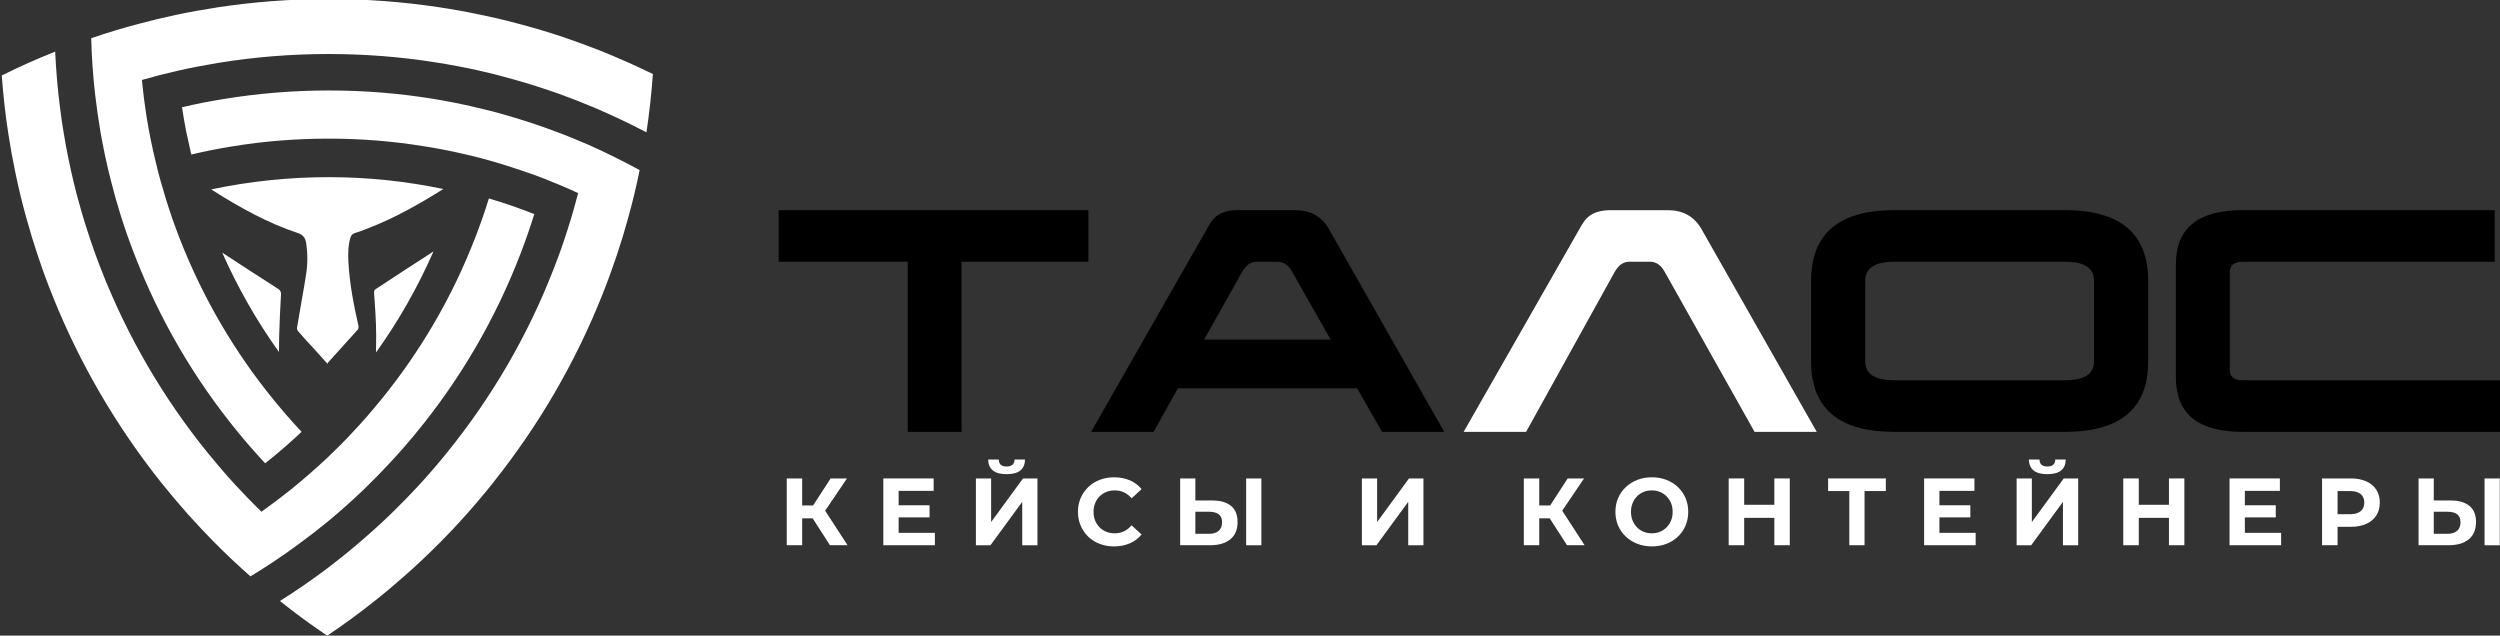 <svg width="177" height="45" viewBox="0 0 177 45" fill="none" xmlns="http://www.w3.org/2000/svg">
<rect x="0" y="0" width="177" height="45" fill="#333333" stroke="none"/>
<g clip-path="url(#clip0_270_1173)">
<path d="M19.892 20.902C19.835 21.889 19.789 22.875 19.763 23.863C19.753 24.217 19.753 24.57 19.753 24.924C18.185 22.737 16.839 20.383 15.734 17.887C17.052 18.752 18.37 19.609 19.698 20.456C19.873 20.577 19.912 20.69 19.892 20.902Z" fill="white"/>
<path d="M26.623 24.952C26.633 24.552 26.633 24.152 26.633 23.752C26.633 22.737 26.551 21.713 26.484 20.698C26.484 20.54 26.549 20.494 26.662 20.427C27.989 19.552 29.344 18.669 30.69 17.802C29.576 20.336 28.221 22.727 26.623 24.952Z" fill="white"/>
<path d="M31.384 13.382C30.605 13.875 29.806 14.35 28.998 14.787C27.979 15.346 26.929 15.84 25.843 16.248C25.611 16.341 25.379 16.426 25.148 16.491C24.97 16.537 24.869 16.648 24.813 16.816C24.646 17.376 24.638 17.944 24.664 18.52C24.748 20.066 25.037 21.573 25.379 23.071C25.389 23.156 25.389 23.267 25.343 23.323C24.646 24.104 23.932 24.886 23.199 25.696V25.771C22.864 25.399 22.558 25.064 22.252 24.718C21.863 24.3 21.472 23.881 21.101 23.443C21.037 23.378 21.018 23.249 21.037 23.156C21.24 21.909 21.482 20.652 21.677 19.395C21.788 18.659 21.788 17.905 21.667 17.151C21.593 16.816 21.454 16.622 21.091 16.5C18.957 15.793 16.998 14.704 15.114 13.511C15.06 13.485 15.013 13.447 14.957 13.41C17.639 12.842 20.424 12.543 23.263 12.543C26.038 12.543 28.767 12.832 31.384 13.382Z" fill="white"/>
<path d="M55.129 14.88H77.058V18.53H68.079V30.577H64.265V18.53H55.129V14.88Z" fill="black"/>
<path d="M96.088 27.495H83.392L81.671 30.575H77.25L85.447 16.213C85.565 15.991 85.686 15.798 85.808 15.634C85.932 15.471 86.078 15.333 86.248 15.222C86.417 15.111 86.621 15.026 86.854 14.966C87.088 14.906 87.382 14.878 87.735 14.878H91.686C92.768 14.878 93.563 15.317 94.073 16.193L102.25 30.575H97.848L96.088 27.495ZM85.25 24.043H94.209L91.49 19.255C91.346 18.993 91.187 18.807 91.01 18.696C90.835 18.584 90.654 18.53 90.472 18.53H88.965C88.548 18.53 88.202 18.779 87.929 19.275L85.25 24.043Z" fill="black"/>
<path d="M120.45 16.195C119.941 15.318 119.145 14.88 118.062 14.88H114.112C113.761 14.88 113.466 14.908 113.231 14.97C112.998 15.028 112.796 15.112 112.625 15.225C112.458 15.336 112.31 15.473 112.186 15.635C112.06 15.798 111.94 15.994 111.824 16.215L103.625 30.577H108.046L114.307 19.275C114.58 18.78 114.926 18.531 115.344 18.531H116.85C117.031 18.531 117.213 18.586 117.388 18.697C117.564 18.81 117.724 18.995 117.868 19.259L124.224 30.578H128.627L120.45 16.195Z" fill="white"/>
<path d="M134.114 30.575C130.188 30.575 128.227 28.915 128.227 25.592V19.883C128.227 16.547 130.188 14.88 134.114 14.88H146.204C150.129 14.88 152.091 16.547 152.091 19.883V25.592C152.091 28.915 150.127 30.575 146.204 30.575H134.114ZM134.114 18.53C132.745 18.53 132.059 18.981 132.059 19.883V25.592C132.059 26.482 132.743 26.925 134.114 26.925H146.204C147.573 26.925 148.258 26.48 148.258 25.592V19.883C148.258 18.981 147.574 18.53 146.204 18.53H134.114Z" fill="black"/>
<path d="M177.054 26.925V30.575H158.766C155.624 30.575 154.051 29.293 154.051 26.731V18.706C154.051 16.157 155.622 14.88 158.766 14.88H176.627V18.53H158.766C158.165 18.53 157.865 18.785 157.865 19.295V26.142C157.865 26.665 158.165 26.925 158.766 26.925H177.054Z" fill="black"/>
<path d="M23.172 45.007C22.316 44.43 21.468 43.828 20.641 43.188C21.468 43.819 22.316 44.422 23.172 45.007Z" fill="#FA5E1A"/>
<path d="M23.172 45.007C22.316 44.43 21.468 43.828 20.641 43.188C21.468 43.819 22.316 44.422 23.172 45.007Z" fill="#FA5E1A"/>
<path d="M23.172 45.007C22.316 44.43 21.468 43.828 20.641 43.188C21.468 43.819 22.316 44.422 23.172 45.007Z" fill="#FA5E1A"/>
<path d="M45.286 12.045C45.049 13.214 44.776 14.357 44.456 15.489C44.22 16.348 43.965 17.198 43.682 18.038C43.362 18.988 43.016 19.938 42.644 20.871C40.731 25.685 38.125 30.135 34.956 34.117V34.127C34.647 34.52 34.319 34.904 33.999 35.288C33.672 35.681 33.344 36.055 33.006 36.438C32.715 36.767 32.413 37.096 32.114 37.416C31.804 37.737 31.494 38.066 31.185 38.376C30.347 39.216 29.491 40.03 28.607 40.806C27.923 41.408 27.231 41.993 26.521 42.551C25.436 43.419 24.317 44.231 23.168 45.008C22.312 44.424 21.465 43.821 20.637 43.19C20.364 42.979 20.09 42.77 19.817 42.551C20.974 41.828 22.085 41.053 23.17 40.239C23.88 39.7 24.582 39.143 25.256 38.567C26.14 37.818 27.004 37.041 27.834 36.229C28.453 35.626 29.064 34.995 29.655 34.356C30.329 33.625 30.976 32.877 31.604 32.099C34.783 28.189 37.37 23.777 39.218 18.99C39.582 18.066 39.91 17.135 40.211 16.175C40.476 15.353 40.713 14.513 40.932 13.673C40.148 13.307 39.347 12.969 38.528 12.65C38.09 12.475 37.644 12.311 37.188 12.165C37.107 12.128 37.014 12.1 36.933 12.074C36.751 12.009 36.559 11.946 36.377 11.891C36.021 11.771 35.657 11.662 35.302 11.552C34.483 11.305 33.653 11.086 32.807 10.895C31.85 10.675 30.885 10.483 29.902 10.337C27.743 9.99 25.529 9.815 23.271 9.815C20.948 9.815 18.672 9.998 16.448 10.363C15.473 10.519 14.508 10.71 13.551 10.94C13.514 10.812 13.486 10.692 13.46 10.564C13.433 10.445 13.405 10.317 13.378 10.199C13.306 9.897 13.241 9.586 13.178 9.286C13.069 8.719 12.968 8.161 12.887 7.595C13.844 7.366 14.809 7.175 15.784 7.019C18.224 6.617 20.721 6.406 23.271 6.406C25.758 6.406 28.19 6.599 30.567 6.982C31.543 7.139 32.508 7.33 33.473 7.549C34.311 7.741 35.148 7.951 35.978 8.198C37.081 8.518 38.173 8.874 39.239 9.276C40.069 9.578 40.889 9.915 41.69 10.262C42.918 10.813 44.12 11.406 45.286 12.045Z" fill="white"/>
<path d="M21.084 38.567C19.999 39.362 18.888 40.111 17.731 40.806C16.847 40.028 15.983 39.216 15.153 38.376C14.534 37.745 13.923 37.097 13.332 36.44C12.658 35.681 12.011 34.914 11.383 34.129C8.231 30.163 5.645 25.741 3.733 20.974C3.358 20.042 3.012 19.101 2.695 18.143C2.411 17.302 2.148 16.452 1.911 15.594C1.592 14.461 1.31 13.319 1.074 12.15C0.892 11.263 0.728 10.378 0.59 9.473C0.38 8.112 0.226 6.733 0.125 5.343C1.355 4.731 2.62 4.165 3.905 3.653C3.969 5.023 4.087 6.376 4.261 7.71C4.37 8.605 4.516 9.481 4.671 10.35C4.89 11.501 5.137 12.633 5.428 13.757C5.657 14.598 5.893 15.438 6.166 16.27C6.468 17.22 6.796 18.151 7.16 19.074C9.009 23.825 11.577 28.21 14.738 32.101C15.367 32.868 16.012 33.627 16.686 34.358C17.279 34.997 17.888 35.628 18.508 36.231C19.218 35.728 19.92 35.198 20.594 34.66C21.486 33.938 22.342 33.189 23.172 32.413C23.801 31.819 24.41 31.208 24.993 30.577C25.667 29.864 26.314 29.115 26.941 28.348C29.738 24.923 32.014 21.049 33.637 16.846C33.993 15.933 34.321 15.001 34.612 14.051C35.705 14.372 36.779 14.745 37.827 15.157C37.536 16.107 37.208 17.038 36.852 17.962C35.086 22.566 32.599 26.824 29.519 30.578C28.89 31.346 28.244 32.086 27.571 32.807C26.978 33.446 26.369 34.059 25.749 34.662C24.92 35.457 24.056 36.224 23.172 36.955C22.496 37.508 21.796 38.046 21.084 38.567Z" fill="white"/>
<path d="M13.553 10.941H13.543C13.515 10.822 13.489 10.694 13.461 10.566C13.489 10.694 13.517 10.813 13.553 10.941Z" fill="white"/>
<path d="M46.225 5.24C46.124 6.639 45.971 8.009 45.77 9.37C44.568 8.739 43.348 8.165 42.09 7.625C41.279 7.286 40.451 6.957 39.613 6.657C38.528 6.273 37.428 5.916 36.307 5.606C35.477 5.368 34.631 5.157 33.783 4.967C32.818 4.756 31.843 4.573 30.86 4.419C28.391 4.025 25.849 3.824 23.272 3.824C20.621 3.824 18.025 4.035 15.493 4.445C14.51 4.61 13.535 4.792 12.57 5.011C11.722 5.204 10.876 5.423 10.046 5.661C10.129 6.529 10.239 7.396 10.374 8.254C10.556 9.387 10.785 10.501 11.058 11.607C11.258 12.447 11.495 13.279 11.75 14.101C12.041 15.051 12.369 15.982 12.725 16.896C14.356 21.08 16.614 24.934 19.402 28.343C20.032 29.11 20.677 29.859 21.351 30.572C20.522 31.357 19.666 32.098 18.773 32.8C18.099 32.078 17.452 31.339 16.825 30.572C13.763 26.835 11.287 22.606 9.52 18.02C9.164 17.107 8.836 16.175 8.537 15.223C8.282 14.402 8.045 13.561 7.835 12.721C7.551 11.615 7.315 10.483 7.114 9.35C6.969 8.482 6.841 7.605 6.74 6.728C6.585 5.403 6.493 4.06 6.457 2.708C7.56 2.325 8.689 1.986 9.836 1.685C10.684 1.456 11.548 1.247 12.414 1.064C13.389 0.853 14.381 0.681 15.374 0.525C17.952 0.131 20.585 -0.07 23.272 -0.07C25.886 -0.07 28.454 0.123 30.969 0.496C31.962 0.643 32.954 0.817 33.929 1.026C34.795 1.2 35.659 1.401 36.507 1.629C37.654 1.921 38.783 2.26 39.896 2.633C40.752 2.926 41.6 3.236 42.446 3.565C43.729 4.08 44.987 4.638 46.225 5.24Z" fill="white"/>
<path d="M13.553 10.941H13.543C13.515 10.822 13.489 10.694 13.461 10.566C13.489 10.694 13.517 10.813 13.553 10.941Z" fill="white"/>
<path d="M60.008 38.602H58.761L57.538 36.697H56.794V38.602H55.703V33.874H56.794V35.786H57.567L58.809 33.874H59.966L58.42 36.158L60.008 38.602Z" fill="white"/>
<path d="M66.19 37.725V38.602H62.539V33.874H66.102V34.753H63.623V35.773H65.812V36.631H63.623V37.725H66.19Z" fill="white"/>
<path d="M69.094 38.604V33.874H70.172V36.961L72.428 33.874H73.451V38.604H72.374V35.53L70.124 38.604H69.094ZM71.263 33.571C70.822 33.571 70.498 33.481 70.286 33.3C70.074 33.121 69.966 32.865 69.963 32.536H70.711C70.716 32.699 70.764 32.822 70.855 32.905C70.948 32.988 71.084 33.029 71.263 33.029C71.446 33.029 71.587 32.988 71.683 32.905C71.779 32.822 71.829 32.699 71.829 32.536H72.569C72.569 32.865 72.463 33.119 72.253 33.3C72.042 33.481 71.711 33.571 71.263 33.571Z" fill="white"/>
<path d="M78.872 38.685C78.507 38.685 78.17 38.625 77.858 38.506C77.546 38.386 77.276 38.217 77.047 37.996C76.819 37.775 76.64 37.516 76.512 37.219C76.385 36.922 76.32 36.594 76.32 36.239C76.32 35.884 76.385 35.557 76.512 35.259C76.64 34.962 76.82 34.703 77.05 34.482C77.282 34.261 77.554 34.092 77.865 33.972C78.176 33.853 78.516 33.793 78.878 33.793C79.287 33.793 79.656 33.865 79.989 34.006C80.322 34.147 80.6 34.356 80.824 34.63L80.117 35.279C79.959 35.095 79.781 34.956 79.582 34.861C79.382 34.766 79.165 34.72 78.931 34.72C78.711 34.72 78.509 34.756 78.325 34.831C78.141 34.906 77.983 35.01 77.847 35.145C77.713 35.279 77.608 35.441 77.534 35.625C77.459 35.809 77.423 36.015 77.423 36.239C77.423 36.465 77.459 36.669 77.534 36.853C77.608 37.038 77.713 37.197 77.847 37.333C77.981 37.468 78.141 37.572 78.325 37.647C78.509 37.722 78.711 37.758 78.931 37.758C79.165 37.758 79.382 37.71 79.582 37.614C79.782 37.518 79.959 37.377 80.117 37.192L80.824 37.842C80.599 38.115 80.32 38.326 79.989 38.469C79.656 38.612 79.284 38.685 78.872 38.685Z" fill="white"/>
<path d="M85.843 35.435C86.404 35.435 86.841 35.562 87.152 35.814C87.464 36.066 87.621 36.447 87.621 36.955C87.621 37.494 87.449 37.905 87.106 38.184C86.763 38.462 86.288 38.602 85.682 38.602H83.555V33.874H84.632V35.435H85.843ZM85.614 37.793C85.901 37.793 86.124 37.722 86.285 37.581C86.444 37.44 86.523 37.237 86.523 36.976C86.523 36.716 86.444 36.526 86.285 36.408C86.126 36.292 85.902 36.232 85.614 36.232H84.631V37.793H85.614ZM88.227 38.604V33.874H89.305V38.604H88.227Z" fill="white"/>
<path d="M96.422 38.604V33.874H97.5V36.961L99.756 33.874H100.78V38.604H99.702V35.53L97.452 38.604H96.422Z" fill="white"/>
<path d="M112.19 38.602H110.945L109.721 36.697H108.978V38.602H107.887V33.874H108.978V35.786H109.751L110.991 33.874H112.15L110.604 36.158L112.19 38.602Z" fill="white"/>
<path d="M116.956 38.685C116.583 38.685 116.239 38.624 115.926 38.502C115.611 38.381 115.338 38.21 115.105 37.989C114.871 37.769 114.691 37.509 114.563 37.212C114.436 36.915 114.371 36.591 114.371 36.239C114.371 35.884 114.436 35.558 114.563 35.263C114.691 34.967 114.871 34.71 115.105 34.489C115.338 34.268 115.611 34.097 115.922 33.976C116.234 33.855 116.576 33.793 116.949 33.793C117.321 33.793 117.664 33.853 117.975 33.972C118.287 34.092 118.56 34.261 118.793 34.482C119.027 34.703 119.207 34.962 119.335 35.259C119.462 35.557 119.527 35.884 119.527 36.239C119.527 36.591 119.462 36.915 119.335 37.215C119.207 37.514 119.025 37.775 118.793 37.996C118.56 38.217 118.287 38.386 117.975 38.506C117.664 38.625 117.325 38.685 116.956 38.685ZM116.949 37.758C117.159 37.758 117.355 37.722 117.532 37.647C117.709 37.572 117.865 37.468 118 37.33C118.134 37.192 118.239 37.033 118.313 36.85C118.388 36.668 118.424 36.465 118.424 36.239C118.424 36.013 118.388 35.811 118.313 35.628C118.239 35.445 118.134 35.286 118 35.148C117.866 35.01 117.709 34.906 117.532 34.831C117.355 34.756 117.161 34.72 116.949 34.72C116.739 34.72 116.543 34.756 116.363 34.831C116.184 34.906 116.027 35.01 115.894 35.148C115.762 35.286 115.659 35.445 115.585 35.628C115.51 35.811 115.474 36.015 115.474 36.239C115.474 36.465 115.51 36.668 115.585 36.85C115.659 37.033 115.762 37.192 115.894 37.33C116.027 37.468 116.182 37.572 116.363 37.647C116.543 37.722 116.739 37.758 116.949 37.758Z" fill="white"/>
<path d="M126.715 33.874V38.602H125.624V36.664H123.488V38.602H122.391V33.874H123.488V35.739H125.624V33.874H126.715Z" fill="white"/>
<path d="M133.517 33.874V34.766H132.009V38.602H130.931V34.766H129.43V33.874H133.517Z" fill="white"/>
<path d="M139.877 37.725V38.602H136.227V33.874H139.79V34.753H137.311V35.773H139.5V36.631H137.311V37.725H139.877Z" fill="white"/>
<path d="M142.777 38.604V33.874H143.855V36.961L146.112 33.874H147.135V38.604H146.057V35.53L143.807 38.604H142.777ZM144.946 33.571C144.506 33.571 144.181 33.481 143.969 33.3C143.757 33.121 143.65 32.865 143.647 32.536H144.395C144.4 32.699 144.448 32.822 144.539 32.905C144.632 32.988 144.767 33.029 144.946 33.029C145.13 33.029 145.271 32.988 145.367 32.905C145.463 32.822 145.512 32.699 145.512 32.536H146.253C146.253 32.865 146.147 33.119 145.936 33.3C145.726 33.481 145.395 33.571 144.946 33.571Z" fill="white"/>
<path d="M154.653 33.874V38.602H153.562V36.664H151.426V38.602H150.328V33.874H151.426V35.739H153.562V33.874H154.653Z" fill="white"/>
<path d="M161.502 37.725V38.602H157.852V33.874H161.415V34.753H158.936V35.773H161.125V36.631H158.936V37.725H161.502Z" fill="white"/>
<path d="M168.242 34.672C168.075 34.414 167.839 34.218 167.535 34.08C167.229 33.943 166.864 33.874 166.444 33.874H164.402V38.602H165.5V37.298H166.444C166.864 37.298 167.229 37.229 167.535 37.089C167.839 36.95 168.075 36.754 168.242 36.498C168.407 36.244 168.49 35.938 168.49 35.583C168.49 35.233 168.407 34.929 168.242 34.672ZM167.137 36.191C166.965 36.335 166.715 36.407 166.382 36.407H165.5V34.766H166.382C166.715 34.766 166.965 34.838 167.137 34.979C167.308 35.12 167.392 35.322 167.392 35.583C167.392 35.844 167.308 36.047 167.137 36.191Z" fill="white"/>
<path d="M173.522 35.435C174.084 35.435 174.521 35.562 174.832 35.814C175.143 36.066 175.301 36.447 175.301 36.955C175.301 37.494 175.128 37.905 174.786 38.184C174.443 38.462 173.968 38.602 173.362 38.602H171.234V33.874H172.312V35.435H173.522ZM173.294 37.793C173.58 37.793 173.804 37.722 173.965 37.581C174.123 37.44 174.203 37.237 174.203 36.976C174.203 36.716 174.123 36.526 173.965 36.408C173.806 36.292 173.582 36.232 173.294 36.232H172.311V37.793H173.294ZM175.907 38.604V33.874H176.984V38.604H175.907Z" fill="white"/>
</g>
<defs>
<clipPath id="clip0_270_1173">
<rect width="177" height="45" fill="white"/>
</clipPath>
</defs>
</svg>
